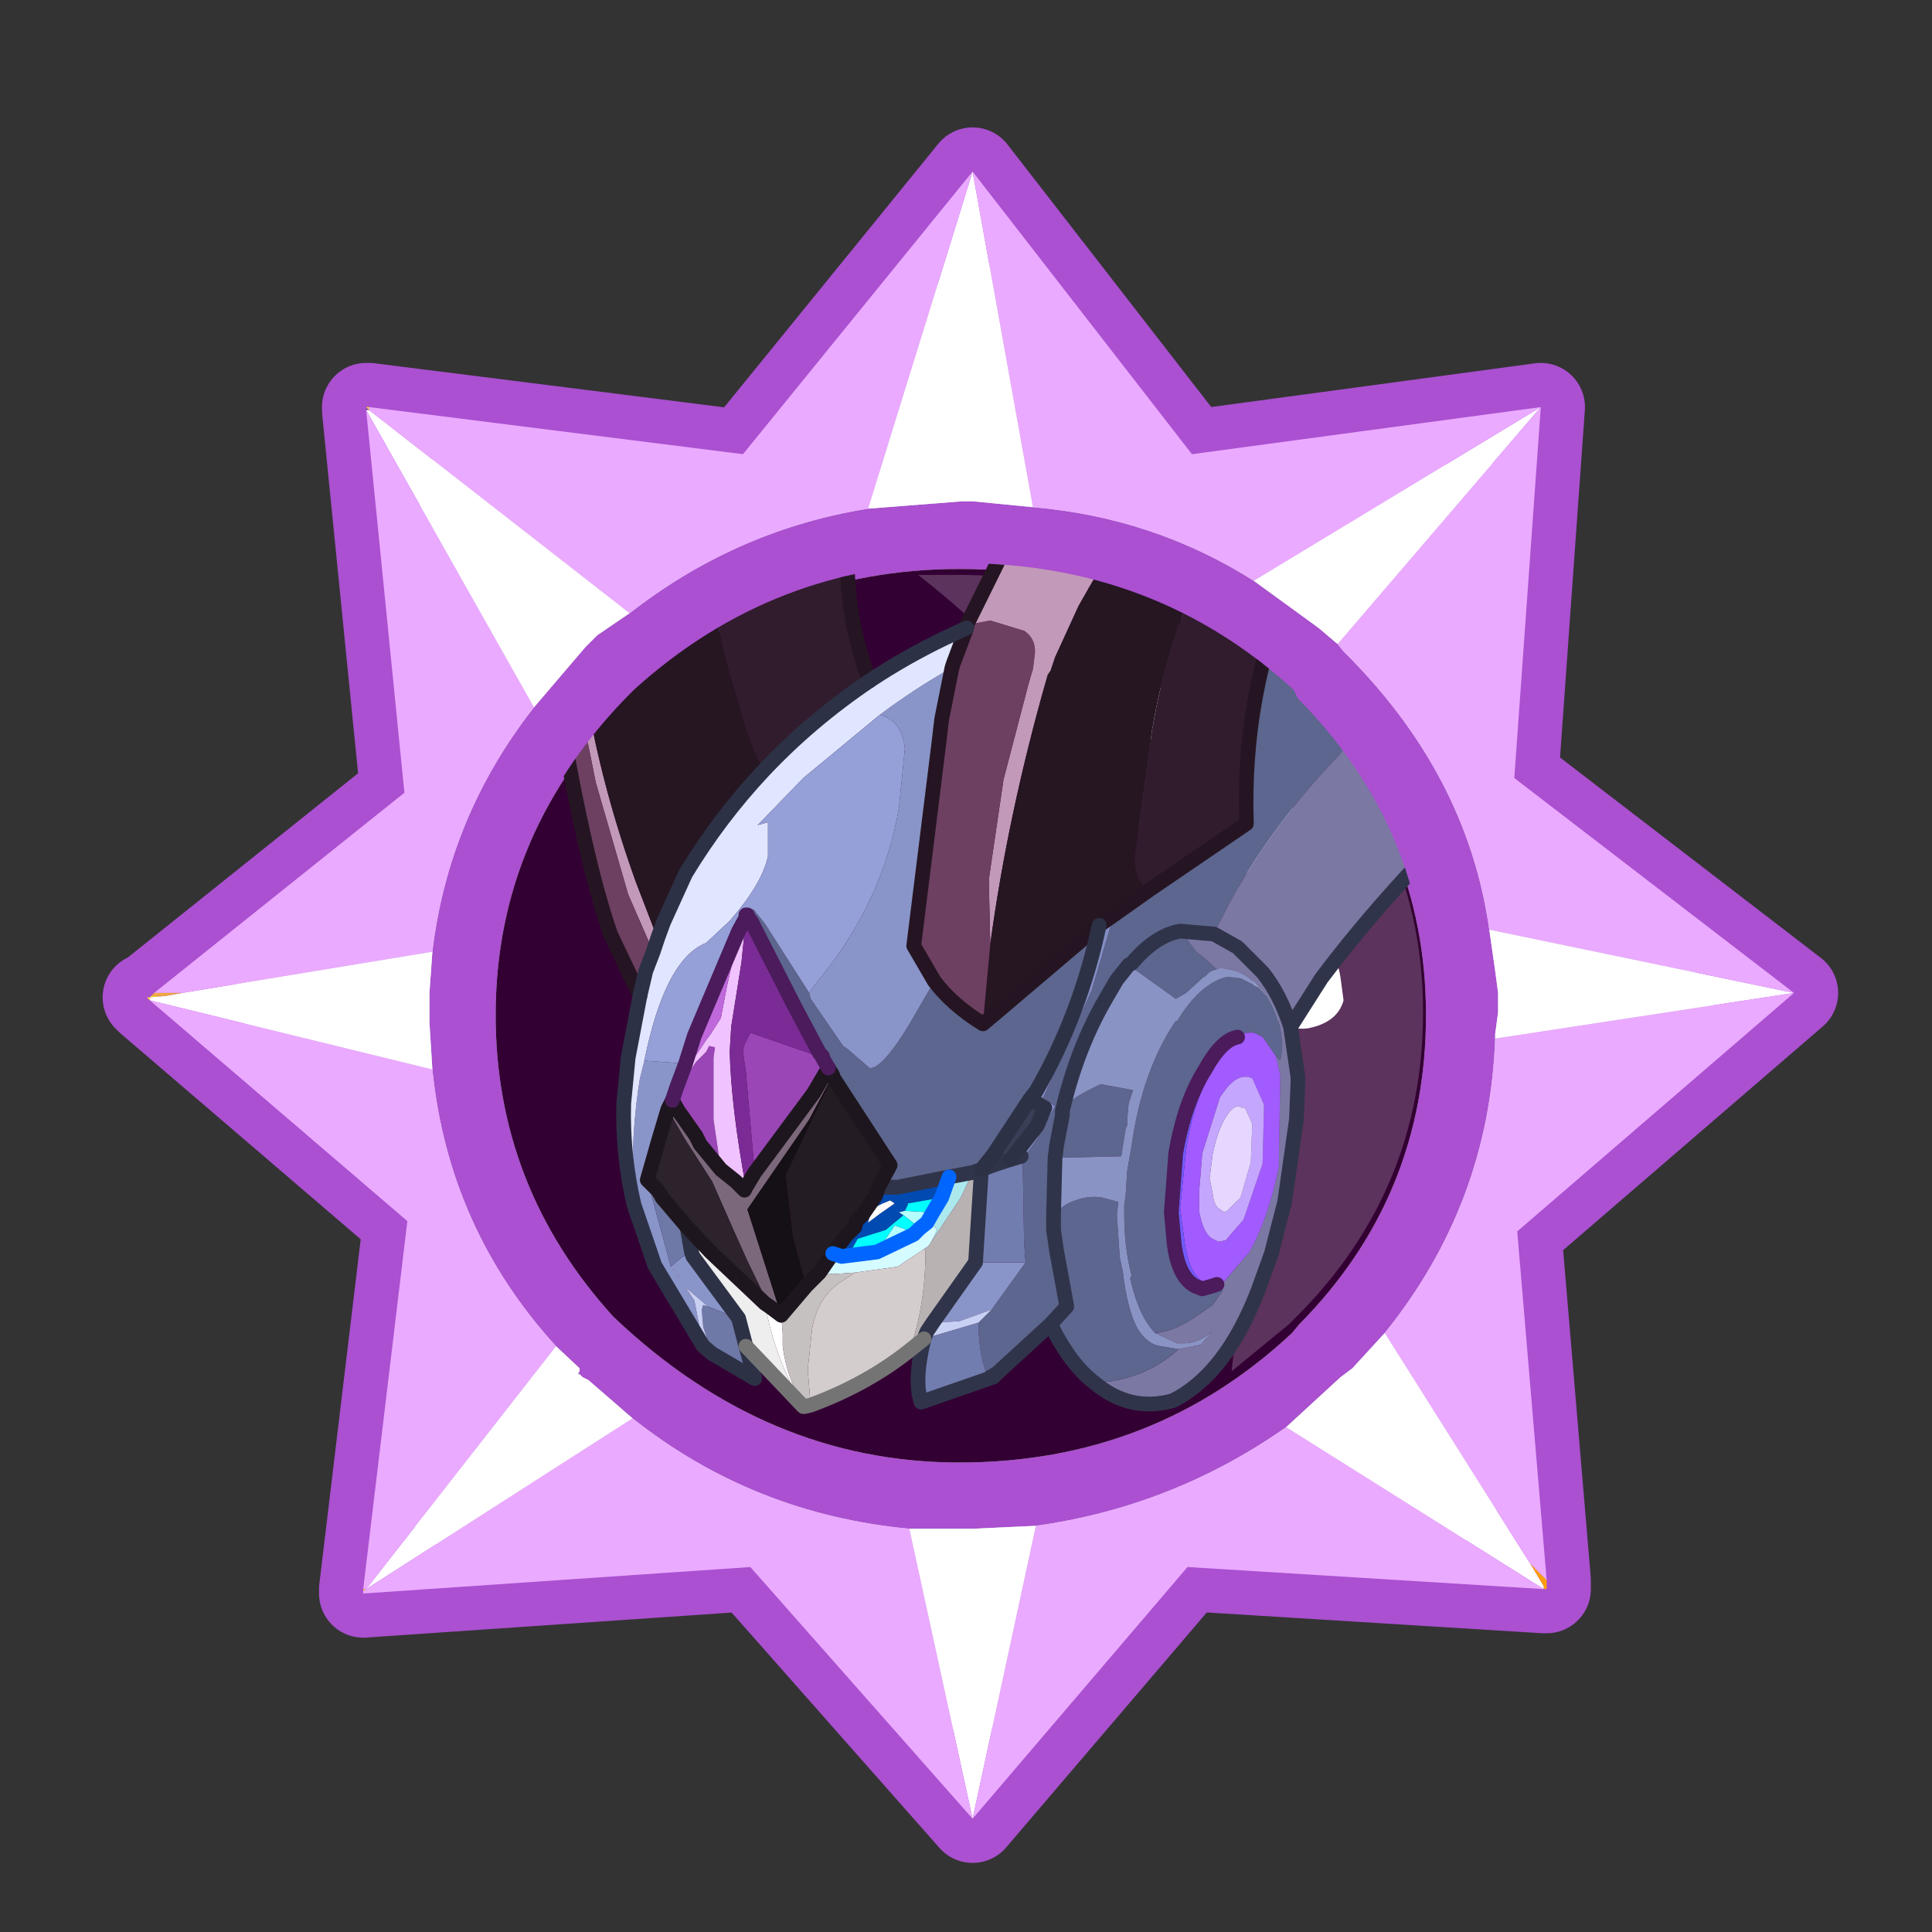 <?xml version="1.0" encoding="UTF-8" standalone="no"?>
<svg xmlns:ffdec="https://www.free-decompiler.com/flash" xmlns:xlink="http://www.w3.org/1999/xlink" ffdec:objectType="frame" height="30.0px" width="30.0px" xmlns="http://www.w3.org/2000/svg">
  <rect width="100%" height="100%" fill="#333333" stroke="none"/>
  <g transform="matrix(1.0, 0.0, 0.0, 1.0, 0.0, 0.0)">
    <use ffdec:characterId="1" height="30.0" transform="matrix(1.0, 0.0, 0.0, 1.0, 0.0, 0.0)" width="30.0" xlink:href="#shape0"/>
    <use ffdec:characterId="6" height="57.8" transform="matrix(0.466, 0.0, 0.0, 0.466, 1.599, 1.988)" width="57.8" xlink:href="#sprite0"/>
  </g>
  <defs>
    <g id="shape0" transform="matrix(1.0, 0.0, 0.0, 1.0, 0.0, 0.0)">
      <path d="M30.0 0.0 L30.0 30.0 0.0 30.0 0.0 0.0 30.0 0.0" fill="#33cc66" fill-opacity="0.0" fill-rule="evenodd" stroke="none"/>
    </g>
    <g id="sprite0" transform="matrix(1.0, 0.0, 0.0, 1.0, -2.25, 2.6)">
      <use ffdec:characterId="5" height="58.95" transform="matrix(0.981, 0.0, 0.0, 0.981, 2.239, -2.621)" width="58.95" xlink:href="#sprite1"/>
    </g>
    <g id="sprite1" transform="matrix(1.0, 0.0, 0.0, 1.0, -0.55, 1.5)">
      <use ffdec:characterId="2" height="58.95" transform="matrix(1.0, 0.0, 0.0, 1.0, 0.55, -1.5)" width="58.95" xlink:href="#shape1"/>
      <clipPath id="clipPath0" transform="matrix(1.0, 0.0, 0.0, 1.0, 0.0, 0.0)">
        <path d="M41.25 38.95 L41.0 39.25 Q36.3 43.65 29.7 43.65 23.15 43.65 17.95 38.7 13.95 34.3 13.95 28.45 13.95 22.2 18.6 17.6 23.35 13.3 29.7 13.3 36.3 13.3 41.0 17.6 L41.15 17.9 Q45.55 22.35 45.55 28.45 45.55 34.6 41.25 38.95" fill="#380000" fill-rule="evenodd" stroke="none"/>
      </clipPath>
      <g clip-path="url(#clipPath0)">
        <use ffdec:characterId="4" height="39.0" transform="matrix(1.0, 0.0, 0.0, 1.0, 15.65, 3.2)" width="33.0" xlink:href="#shape3"/>
      </g>
    </g>
    <g id="shape1" transform="matrix(1.0, 0.0, 0.0, 1.0, -0.55, 1.5)">
      <path d="M49.6 47.85 L49.6 48.15 49.5 48.15 37.4 47.4 30.1 55.95 22.55 47.4 9.4 48.3 9.4 48.15 10.9 35.65 2.15 28.15 2.05 28.05 2.15 28.05 2.3 27.9 10.8 21.1 9.5 8.1 9.5 8.0 9.6 8.0 22.3 9.6 30.1 0.0 37.55 9.6 49.4 8.0 48.5 20.6 58.0 27.9 48.6 36.0 49.6 47.85" fill="#d6d6d6" fill-rule="evenodd" stroke="none"/>
      <path d="M49.6 47.85 L48.6 36.0 58.0 27.9 48.5 20.6 49.4 8.0 37.55 9.6 30.1 0.0 22.3 9.6 9.6 8.0 9.5 8.0 9.5 8.1 10.8 21.1 2.3 27.9 2.15 28.05 2.05 28.05 2.15 28.15 10.9 35.65 9.4 48.15 9.4 48.3 22.55 47.4 30.1 55.95 37.4 47.4 49.5 48.15 49.6 48.15 49.6 47.85 Z" fill="none" stroke="#aa50d0" stroke-linecap="round" stroke-linejoin="round" stroke-width="3.0"/>
      <path d="M39.65 13.9 L41.85 15.5 42.5 16.05 42.7 16.3 Q46.9 20.45 47.65 25.75 L47.85 27.15 47.95 27.9 47.95 28.0 47.95 28.35 47.95 28.55 47.85 29.3 47.85 29.45 Q47.65 35.05 44.1 39.45 L43.0 40.65 42.6 40.95 40.75 42.65 Q36.9 45.35 32.25 46.0 L30.1 46.1 29.75 46.1 27.95 46.1 Q22.65 45.6 18.55 42.35 L17.05 41.05 16.85 40.95 16.75 40.85 16.75 40.75 16.75 40.65 15.95 39.9 Q12.3 35.9 11.75 30.5 L11.65 28.9 11.65 28.55 11.65 28.05 11.65 27.9 11.75 26.5 Q12.3 21.9 15.2 18.2 L16.95 16.15 17.35 15.75 18.45 15.0 18.65 14.85 Q22.2 12.15 26.55 11.45 L29.75 11.2 30.1 11.2 32.15 11.4 Q36.25 11.75 39.65 13.9 M41.1 18.1 L40.95 17.8 Q36.25 13.5 29.65 13.5 23.3 13.5 18.55 17.8 13.9 22.4 13.9 28.65 13.9 34.5 17.9 38.9 23.1 43.85 29.65 43.85 36.25 43.85 40.95 39.45 L41.2 39.15 Q45.5 34.8 45.5 28.65 45.5 22.55 41.1 18.1" fill="#aa50d0" fill-rule="evenodd" stroke="none"/>
      <path d="M42.5 16.05 L41.85 15.5 39.65 13.9 49.4 8.0 42.5 16.05 M32.15 11.4 L30.1 11.2 29.75 11.2 26.55 11.45 30.1 0.0 32.15 11.4 M18.45 15.0 L17.35 15.75 16.95 16.15 15.2 18.2 9.5 8.1 9.6 8.1 18.45 15.0 M11.75 26.5 L11.65 27.9 11.65 28.05 11.65 28.55 11.65 28.9 11.75 30.5 2.15 28.15 2.15 28.05 2.7 28.0 3.25 27.9 11.75 26.5 M15.95 39.9 L16.75 40.65 16.75 40.75 16.7 40.85 16.75 40.85 16.85 40.95 17.05 41.05 18.55 42.35 9.5 48.15 15.95 39.9 M27.95 46.1 L29.75 46.1 30.1 46.1 32.25 46.0 30.1 55.95 27.95 46.1 M40.75 42.65 L42.6 40.95 43.0 40.65 44.1 39.45 49.05 47.3 49.5 48.05 49.5 48.15 40.75 42.65 M47.85 29.45 L47.85 29.3 47.95 28.55 47.95 28.35 47.95 28.0 47.95 27.9 47.85 27.15 47.65 25.75 58.0 27.9 47.85 29.45" fill="#ffffff" fill-rule="evenodd" stroke="none"/>
      <path d="M41.1 18.1 Q45.5 22.55 45.5 28.65 45.5 34.8 41.2 39.15 L40.95 39.45 Q36.25 43.85 29.65 43.85 23.1 43.85 17.9 38.9 13.9 34.5 13.9 28.65 13.9 22.4 18.55 17.8 23.3 13.5 29.65 13.5 36.25 13.5 40.95 17.8 L41.1 18.1" fill="#330033" fill-rule="evenodd" stroke="none"/>
      <path d="M39.65 13.9 Q36.25 11.75 32.15 11.4 L30.1 0.0 37.55 9.6 49.4 8.0 48.5 20.6 58.0 27.9 48.6 36.0 49.6 47.85 49.05 47.3 44.1 39.45 Q47.65 35.05 47.85 29.45 L58.0 27.9 47.65 25.75 Q46.9 20.45 42.7 16.3 L42.5 16.05 49.4 8.0 39.65 13.9 M26.55 11.45 Q22.2 12.15 18.65 14.85 L18.45 15.0 9.6 8.1 9.6 8.0 22.3 9.6 30.1 0.0 26.55 11.45 M15.2 18.2 Q12.3 21.9 11.75 26.5 L3.25 27.9 2.3 27.9 10.8 21.1 9.5 8.1 15.2 18.2 M11.75 30.5 Q12.3 35.9 15.95 39.9 L9.5 48.15 9.4 48.15 10.9 35.65 2.15 28.15 11.75 30.5 M18.55 42.35 Q22.65 45.6 27.95 46.1 L30.1 55.95 22.55 47.4 9.4 48.3 9.4 48.2 9.5 48.15 18.55 42.35 M32.25 46.0 Q36.9 45.35 40.75 42.65 L49.5 48.15 37.4 47.4 30.1 55.95 32.25 46.0" fill="#eaaaff" fill-rule="evenodd" stroke="none"/>
      <path d="M49.05 47.3 L49.6 47.85 49.6 48.15 49.5 48.15 49.5 48.05 49.05 47.3" fill="url(#gradient0)" fill-rule="evenodd" stroke="none"/>
      <path d="M9.6 8.1 L9.5 8.1 9.5 8.0 9.6 8.1" fill="url(#gradient1)" fill-rule="evenodd" stroke="none"/>
      <path d="M9.6 8.0 L9.6 8.1 9.5 8.0 9.6 8.0" fill="url(#gradient2)" fill-rule="evenodd" stroke="none"/>
      <path d="M2.2 28.0 L2.7 28.0 2.15 28.05 2.15 28.15 2.05 28.05 2.15 28.05 2.2 28.0 M9.4 48.15 L9.5 48.15 9.4 48.2 9.4 48.15" fill="url(#gradient3)" fill-rule="evenodd" stroke="none"/>
      <path d="M2.2 28.0 L2.3 27.9 3.25 27.9 2.7 28.0 2.2 28.0" fill="url(#gradient4)" fill-rule="evenodd" stroke="none"/>
      <path d="M16.75 40.75 L16.75 40.85 16.7 40.85 16.75 40.75" fill="url(#gradient5)" fill-rule="evenodd" stroke="none"/>
      <path d="M41.0 18.2 Q45.4 22.55 45.4 28.55 45.4 34.6 41.1 38.9 L40.85 39.15 38.9 40.75 Q40.75 23.5 28.25 13.7 L29.55 13.7 Q36.25 13.7 40.85 18.0 L41.0 18.2" fill="#ffffff" fill-opacity="0.2" fill-rule="evenodd" stroke="none"/>
      <path d="M42.7 28.15 Q42.5 28.9 41.5 29.1 40.85 29.2 40.2 28.65 39.7 28.15 39.65 27.7 39.35 26.3 40.95 26.1 42.4 25.95 42.6 27.4 L42.7 28.15 M41.5 23.3 L41.5 23.95 Q41.3 24.55 40.3 24.7 40.1 24.7 38.05 22.2 L36.0 19.05 Q35.7 17.7 36.45 17.55 37.1 17.35 38.25 18.3 40.95 20.35 41.5 23.3" fill="#ffffff" fill-rule="evenodd" stroke="none"/>
    </g>
    <linearGradient gradientTransform="matrix(-0.012, 0.0, 0.0, 0.009, 39.9, 48.4)" gradientUnits="userSpaceOnUse" id="gradient0" spreadMethod="pad" x1="-819.2" x2="819.2">
      <stop offset="0.0" stop-color="#fd9e0c"/>
      <stop offset="1.0" stop-color="#fddd27"/>
    </linearGradient>
    <linearGradient gradientTransform="matrix(-0.009, 0.0, 0.0, 0.012, 9.85, 17.8)" gradientUnits="userSpaceOnUse" id="gradient1" spreadMethod="pad" x1="-819.2" x2="819.2">
      <stop offset="0.0" stop-color="#5f2288"/>
      <stop offset="1.0" stop-color="#a276cd"/>
    </linearGradient>
    <linearGradient gradientTransform="matrix(-0.013, 0.0, 0.0, 0.01, 19.75, 7.95)" gradientUnits="userSpaceOnUse" id="gradient2" spreadMethod="pad" x1="-819.2" x2="819.2">
      <stop offset="0.0" stop-color="#fd9b0b"/>
      <stop offset="1.0" stop-color="#fde42b"/>
    </linearGradient>
    <linearGradient gradientTransform="matrix(-0.009, 0.0, 0.0, 0.012, 9.4, 37.95)" gradientUnits="userSpaceOnUse" id="gradient3" spreadMethod="pad" x1="-819.2" x2="819.2">
      <stop offset="0.0" stop-color="#fd9e0c"/>
      <stop offset="1.0" stop-color="#fddd27"/>
    </linearGradient>
    <linearGradient gradientTransform="matrix(-0.009, 0.0, 0.0, 0.012, 9.4, 37.95)" gradientUnits="userSpaceOnUse" id="gradient4" spreadMethod="pad" x1="-819.2" x2="819.2">
      <stop offset="0.0" stop-color="#8d010c"/>
      <stop offset="1.0" stop-color="#f2b03f"/>
    </linearGradient>
    <linearGradient gradientTransform="matrix(-0.013, 0.0, 0.0, 0.009, 19.75, 48.3)" gradientUnits="userSpaceOnUse" id="gradient5" spreadMethod="pad" x1="-819.2" x2="819.2">
      <stop offset="0.0" stop-color="#65298e"/>
      <stop offset="1.0" stop-color="#9a6cc5"/>
    </linearGradient>
    <g id="shape3" transform="matrix(1.0, 0.0, 0.0, 1.0, -15.65, -3.2)">
      <path d="M37.8 7.35 Q40.95 6.0 44.9 5.3 L47.0 5.0 Q44.55 6.0 41.85 7.3 L39.15 8.8 39.2 8.7 39.2 7.7 38.4 7.4 37.8 7.35" fill="#9c6b90" fill-rule="evenodd" stroke="none"/>
      <path d="M47.0 5.0 L48.4 4.85 48.4 4.9 Q42.5 7.25 38.85 9.55 36.3 11.1 34.9 12.65 L33.7 14.75 32.9 16.5 32.75 16.95 32.65 17.1 Q31.3 21.8 30.7 26.25 L30.65 24.05 31.15 20.65 32.0 17.4 32.15 16.9 32.2 16.5 Q32.3 15.9 31.85 15.6 L30.7 15.25 29.9 15.4 31.85 11.45 32.9 10.55 33.0 10.6 Q33.55 11.2 34.15 11.3 L34.6 11.35 36.6 10.4 38.25 9.25 39.15 8.8 41.85 7.3 Q44.55 6.0 47.0 5.0 M15.95 16.9 Q16.0 13.9 18.25 11.2 16.95 13.6 16.75 16.2 17.2 20.05 18.65 24.1 L19.4 26.05 19.3 26.35 19.25 26.5 18.4 24.55 17.3 20.75 16.45 16.5 15.95 16.9" fill="#c299b8" fill-rule="evenodd" stroke="none"/>
      <path d="M47.8 5.3 Q44.0 8.25 41.95 11.85 L41.4 12.85 41.15 13.45 40.9 13.9 Q39.25 17.75 39.4 22.15 L36.1 24.4 Q35.6 24.15 35.6 23.3 L36.2 18.95 Q36.6 16.6 37.4 14.65 L37.5 14.5 38.15 13.05 38.9 11.85 Q42.0 7.15 47.8 5.3 M23.65 6.65 Q26.1 4.95 28.95 3.45 24.3 11.3 26.6 17.3 24.6 18.65 23.0 20.35 22.5 19.45 22.15 18.05 20.85 14.15 21.35 11.25 21.65 9.75 22.8 7.9 L23.65 6.65" fill="#311c2d" fill-rule="evenodd" stroke="none"/>
      <path d="M48.4 4.9 L47.8 5.3 Q42.0 7.15 38.9 11.85 L38.15 13.05 37.5 14.5 37.4 14.65 Q36.6 16.6 36.2 18.95 L35.6 23.3 Q35.6 24.15 36.1 24.4 L34.9 25.25 34.4 25.6 30.75 28.7 30.45 28.95 30.7 26.25 Q31.3 21.8 32.65 17.1 L32.75 16.95 32.9 16.5 33.7 14.75 34.9 12.65 Q36.3 11.1 38.85 9.55 42.5 7.25 48.4 4.9 M18.25 11.2 L19.9 9.55 Q21.6 8.05 23.65 6.65 L22.8 7.9 Q21.65 9.75 21.35 11.25 20.85 14.15 22.15 18.05 22.5 19.45 23.0 20.35 21.5 21.95 20.35 23.85 L19.6 25.5 19.4 26.05 18.65 24.1 Q17.2 20.05 16.75 16.2 16.95 13.6 18.25 11.2" fill="#251622" fill-rule="evenodd" stroke="none"/>
      <path d="M45.75 12.75 L45.95 12.7 46.55 15.95 Q46.9 19.05 46.3 22.4 43.75 25.0 41.95 27.4 L40.9 29.05 41.15 30.75 41.15 30.95 41.1 32.2 40.7 35.0 40.25 36.75 39.8 38.0 Q38.7 40.85 36.9 41.75 35.45 42.15 34.25 41.15 35.95 41.05 37.1 40.0 L37.85 39.85 38.25 39.4 Q37.75 39.8 37.3 39.8 L37.05 39.8 36.3 39.45 Q36.9 39.4 37.6 38.95 L38.25 38.5 38.6 38.0 38.5 37.95 38.25 37.85 38.4 37.8 38.6 37.75 39.5 36.7 Q40.15 35.55 40.5 33.8 L40.55 30.7 40.4 30.05 40.55 30.2 Q40.75 29.3 40.25 28.25 L40.1 28.0 39.85 27.75 39.8 27.7 Q39.4 27.2 38.8 27.1 L38.5 27.05 38.4 27.1 37.9 26.65 37.7 26.5 37.15 25.8 38.3 25.9 Q39.35 23.65 40.95 21.65 42.55 19.6 46.05 16.45 L46.05 14.6 45.75 12.75 M40.9 29.05 Q40.55 27.95 39.95 27.2 L39.55 26.8 39.1 26.35 38.3 25.9 39.1 26.35 39.55 26.8 39.95 27.2 Q40.55 27.95 40.9 29.05" fill="#7b78a3" fill-rule="evenodd" stroke="none"/>
      <path d="M45.55 12.75 L45.75 12.75 46.05 14.6 46.05 16.45 Q42.55 19.6 40.95 21.65 39.35 23.65 38.3 25.9 L37.15 25.8 37.7 26.5 37.9 26.65 38.4 27.1 Q38.15 27.15 38.05 27.3 L37.9 27.4 37.35 27.9 37.0 28.1 35.4 26.95 35.0 27.45 34.65 28.05 Q33.65 29.75 33.15 31.9 L33.4 31.6 Q33.7 31.35 34.45 31.0 L35.55 31.2 35.4 31.65 35.35 32.2 35.35 32.4 35.3 32.5 35.15 33.45 32.9 33.5 32.85 35.4 33.25 35.1 Q33.9 34.75 34.5 34.85 L35.05 35.0 35.0 35.45 35.1 36.9 35.2 37.35 Q35.35 38.65 35.7 39.3 36.05 39.85 36.5 39.9 L37.1 40.0 Q35.95 41.05 34.25 41.15 33.4 40.5 32.75 39.15 L30.95 40.8 30.8 40.9 30.7 40.95 30.65 41.0 Q30.3 40.25 30.3 39.1 L30.75 38.65 31.9 37.05 31.85 36.4 31.8 33.55 32.3 32.85 32.9 31.75 32.5 31.45 34.15 27.8 34.9 25.25 36.1 24.4 39.4 22.15 Q39.25 17.75 40.9 13.9 L44.6 12.95 45.55 12.75 M38.25 37.85 L38.5 37.95 38.6 38.0 38.25 38.5 37.6 38.95 Q36.9 39.4 36.3 39.45 35.75 38.9 35.45 37.6 L35.5 37.5 Q35.25 36.55 35.25 35.4 L35.25 35.1 35.3 34.75 35.35 33.95 35.5 33.1 Q35.85 30.55 37.0 28.85 L37.05 28.85 Q37.85 27.55 38.75 27.35 L39.2 27.4 39.8 27.7 39.85 27.75 40.1 28.0 40.25 28.25 Q40.75 29.3 40.55 30.2 L40.4 30.05 39.95 29.4 39.65 29.25 39.55 29.25 Q39.3 29.25 39.1 29.4 38.55 29.5 38.0 30.5 37.3 31.6 37.0 33.35 L36.85 35.35 36.95 36.45 Q37.1 37.55 37.65 37.85 L37.9 37.95 38.25 37.85 M24.55 27.9 L24.6 28.1 25.7 29.7 25.85 29.8 26.6 30.45 Q27.0 30.5 27.9 29.05 L28.8 27.5 Q29.4 28.3 30.45 28.95 L30.75 28.7 34.4 25.6 Q33.75 28.65 32.25 31.25 L32.05 31.5 30.8 33.4 30.4 33.9 30.1 34.0 29.3 34.15 27.55 34.5 27.1 34.5 26.95 34.55 26.9 34.5 27.3 33.75 25.35 30.75 25.35 30.7 25.2 30.45 25.0 30.1 25.0 30.05 24.9 29.95 24.05 28.35 22.8 25.9 22.6 25.5 22.65 25.05 23.05 25.55 24.55 27.9 M37.15 25.8 Q36.3 25.95 35.5 26.9 L35.4 26.95 35.5 26.9 Q36.3 25.95 37.15 25.8 M33.15 31.9 L33.15 32.05 32.95 33.1 32.9 33.5 32.95 33.1 33.15 32.05 33.15 31.9 M32.85 35.4 L32.85 35.95 32.95 36.65 33.3 38.55 32.75 39.15 33.3 38.55 32.95 36.65 32.85 35.95 32.85 35.4" fill="#5c668e" fill-rule="evenodd" stroke="none"/>
      <path d="M41.4 12.85 L45.55 12.75 44.6 12.95 40.9 13.9 41.15 13.45 41.4 12.85 M20.95 39.9 L19.3 37.15 19.2 36.85 18.6 35.1 18.55 34.85 Q18.5 32.6 18.8 30.8 L18.95 30.2 20.35 30.3 20.2 30.7 20.05 31.1 19.9 31.55 19.75 31.85 19.45 32.85 19.05 34.25 19.85 37.2 19.9 37.15 20.2 36.9 20.55 36.7 20.6 36.85 22.15 38.95 21.1 38.55 21.05 38.5 20.35 37.9 20.65 38.35 20.95 39.9 M26.95 18.45 Q28.15 17.55 29.4 16.85 L29.05 18.6 28.95 19.45 28.1 26.3 28.8 27.5 27.9 29.05 Q27.0 30.5 26.6 30.45 L25.85 29.8 25.7 29.7 24.6 28.1 24.55 27.9 24.8 27.55 Q27.05 24.85 27.6 21.6 L27.8 19.6 Q27.7 18.65 26.95 18.45 M19.9 37.25 L20.2 37.65 20.0 37.35 19.9 37.25 M31.9 37.05 L30.75 38.65 29.65 39.05 28.75 39.1 30.2 37.05 31.9 37.05" fill="#8995c9" fill-rule="evenodd" stroke="none"/>
      <path d="M40.4 30.05 L40.55 30.7 40.5 33.8 Q40.15 35.55 39.5 36.7 L38.6 37.75 38.4 37.8 38.15 37.75 37.9 37.7 Q37.45 37.4 37.3 36.35 L37.15 35.2 37.35 33.25 Q37.6 31.5 38.35 30.35 38.7 29.65 39.1 29.4 39.3 29.25 39.55 29.25 L39.65 29.25 39.95 29.4 40.4 30.05 M39.45 30.75 L39.35 30.75 Q38.95 30.75 38.5 31.45 L37.9 33.35 37.8 34.6 37.8 35.35 Q37.95 36.1 38.25 36.25 L38.45 36.35 38.7 36.3 39.3 35.6 39.95 33.7 40.0 31.7 39.6 30.8 39.45 30.75" fill="#a25bff" fill-rule="evenodd" stroke="none"/>
      <path d="M32.9 10.55 Q35.0 8.65 37.8 7.35 L38.4 7.4 39.2 7.7 39.2 8.7 39.15 8.8 38.25 9.25 36.6 10.4 34.6 11.35 34.15 11.3 Q33.55 11.2 33.0 10.6 L32.9 10.55" fill="#835477" fill-rule="evenodd" stroke="none"/>
      <path d="M18.8 28.0 L17.8 25.9 Q16.85 23.15 15.95 17.6 L15.95 16.9 16.45 16.5 17.3 20.75 18.4 24.55 19.25 26.5 19.0 27.15 18.8 28.0 M29.9 15.5 L29.9 15.4 30.7 15.25 31.85 15.6 Q32.3 15.9 32.2 16.5 L32.15 16.9 32.0 17.4 31.15 20.65 30.65 24.05 30.7 26.25 30.45 28.95 Q29.4 28.3 28.8 27.5 L28.1 26.3 28.95 19.45 29.05 18.6 29.4 16.85 29.45 16.7 29.9 15.5" fill="#6d4062" fill-rule="evenodd" stroke="none"/>
      <path d="M18.6 35.1 Q18.2 33.4 18.25 31.65 L18.4 30.1 18.8 28.0 19.0 27.15 19.25 26.5 19.3 26.35 19.4 26.05 19.6 25.5 20.35 23.85 Q21.5 21.95 23.0 20.35 24.6 18.65 26.6 17.3 27.8 16.5 29.15 15.85 L29.9 15.5 29.45 16.7 29.4 16.85 Q28.15 17.55 26.95 18.45 L24.35 20.6 22.8 22.2 23.15 22.1 23.15 22.6 23.15 23.25 Q22.95 24.2 21.85 25.45 L21.05 26.2 Q19.65 26.75 18.95 30.2 L18.8 30.8 Q18.5 32.6 18.55 34.85 L18.6 35.1" fill="#e0e6ff" fill-rule="evenodd" stroke="none"/>
      <path d="M26.95 18.45 Q27.7 18.65 27.8 19.6 L27.6 21.6 Q27.05 24.85 24.8 27.55 L24.55 27.9 23.05 25.55 22.65 25.05 22.6 25.5 22.45 25.3 22.4 25.25 22.4 25.35 22.15 25.8 20.65 29.35 20.35 30.3 18.95 30.2 Q19.65 26.75 21.05 26.2 L21.85 25.45 Q22.95 24.2 23.15 23.25 L23.15 22.6 23.15 22.1 22.8 22.2 24.35 20.6 26.95 18.45 M22.45 25.3 L22.45 25.25 22.4 25.25 22.45 25.25 22.45 25.3" fill="#94a0d7" fill-rule="evenodd" stroke="none"/>
      <path d="M19.75 31.85 L19.9 31.55 20.1 31.9 20.7 32.75 20.85 33.05 21.55 33.9 22.05 34.3 22.35 34.6 22.4 34.5 22.7 34.0 24.7 31.3 25.2 30.45 25.35 30.7 24.55 32.2 22.45 35.25 23.6 38.85 23.2 38.55 22.45 37.0 22.0 36.0 21.25 34.3 20.35 32.9 20.0 32.3 19.75 31.85" fill="#7b697b" fill-rule="evenodd" stroke="none"/>
      <path d="M19.75 31.85 L20.0 32.3 20.35 32.9 21.25 34.3 22.0 36.0 22.45 37.0 23.2 38.55 23.05 38.45 21.2 36.7 20.4 35.85 19.55 34.85 19.5 34.75 19.4 34.6 19.05 34.25 19.45 32.85 19.75 31.85" fill="#2c232c" fill-rule="evenodd" stroke="none"/>
      <path d="M25.2 30.45 L24.7 31.3 22.7 34.0 22.4 30.6 22.3 29.9 22.35 29.65 22.55 29.25 25.0 30.1 25.2 30.45 M21.55 33.9 L20.85 33.05 20.7 32.75 20.1 31.9 19.9 31.55 20.05 31.1 20.4 30.65 20.6 30.4 20.7 30.25 21.05 29.9 21.15 29.7 21.35 29.75 21.3 30.1 21.3 31.45 21.3 32.2 21.55 33.9" fill="#9a46b6" fill-rule="evenodd" stroke="none"/>
      <path d="M22.4 39.9 L22.7 41.0 21.25 40.15 20.95 39.25 20.9 38.65 20.95 38.5 21.1 38.55 22.15 38.95 22.4 39.9 M19.05 34.25 L19.4 34.6 19.5 34.75 19.55 34.85 20.4 35.85 20.55 36.7 20.2 36.9 19.9 37.15 19.85 37.2 19.05 34.25" fill="#6e79a7" fill-rule="evenodd" stroke="none"/>
      <path d="M22.15 25.8 L22.4 25.35 22.25 26.85 21.9 29.05 21.85 29.9 Q21.9 31.8 22.4 34.5 L22.35 34.6 22.05 34.3 21.55 33.9 21.3 32.2 21.3 31.45 21.3 30.1 21.35 29.75 21.15 29.7 21.05 29.9 20.7 30.25 20.6 30.4 20.4 30.65 20.05 31.1 20.2 30.7 20.5 30.25 20.75 29.95 21.05 29.5 21.2 29.3 21.55 28.75 21.75 27.7 22.15 25.9 22.15 25.8" fill="#f0c2ff" fill-rule="evenodd" stroke="none"/>
      <path d="M21.25 40.15 L20.95 39.9 20.65 38.35 20.35 37.9 21.05 38.5 21.1 38.55 20.95 38.5 20.9 38.65 20.95 39.25 21.25 40.15 M19.9 37.25 L20.0 37.35 20.2 37.65 19.9 37.25 M30.75 38.65 L30.3 39.1 28.45 39.65 28.55 39.4 28.75 39.1 29.65 39.05 30.75 38.65" fill="#c8d0f3" fill-rule="evenodd" stroke="none"/>
      <path d="M36.3 39.45 L37.05 39.8 37.3 39.8 Q37.75 39.8 38.25 39.4 L37.85 39.85 37.1 40.0 36.5 39.9 Q36.05 39.85 35.7 39.3 35.35 38.65 35.2 37.35 L35.1 36.9 35.0 35.45 35.05 35.0 34.5 34.85 Q33.9 34.75 33.25 35.1 L32.85 35.4 32.9 33.5 35.15 33.45 35.3 32.5 35.35 32.4 35.35 32.2 35.4 31.65 35.55 31.2 34.45 31.0 Q33.7 31.35 33.4 31.6 L33.15 31.9 Q33.65 29.75 34.65 28.05 L35.0 27.45 35.4 26.95 37.0 28.1 37.35 27.9 37.9 27.4 38.05 27.3 Q38.15 27.15 38.4 27.1 L38.5 27.05 38.8 27.1 Q39.4 27.2 39.8 27.7 L39.2 27.4 38.75 27.35 Q37.85 27.55 37.05 28.85 L37.0 28.85 Q35.85 30.55 35.5 33.1 L35.35 33.95 35.3 34.75 35.25 35.1 35.25 35.4 Q35.25 36.55 35.5 37.5 L35.45 37.6 Q35.75 38.9 36.3 39.45" fill="#8994c4" fill-rule="evenodd" stroke="none"/>
      <path d="M38.4 37.8 L38.25 37.85 37.9 37.95 37.65 37.85 Q37.1 37.55 36.95 36.45 L36.85 35.35 37.0 33.35 Q37.3 31.6 38.0 30.5 38.55 29.5 39.1 29.4 38.7 29.65 38.35 30.35 37.6 31.5 37.35 33.25 L37.15 35.2 37.3 36.35 Q37.45 37.4 37.9 37.7 L38.15 37.75 38.4 37.8" fill="#705bff" fill-rule="evenodd" stroke="none"/>
      <path d="M39.45 30.75 L39.6 30.8 40.0 31.7 39.95 33.7 39.3 35.6 38.7 36.3 38.45 36.35 38.25 36.25 Q37.95 36.1 37.8 35.35 L37.8 34.6 37.9 33.35 38.5 31.45 Q38.95 30.75 39.35 30.75 L39.45 30.75 M38.65 32.2 Q38.4 32.65 38.25 33.4 L38.15 34.2 38.25 34.7 Q38.3 35.15 38.5 35.25 L38.65 35.35 38.75 35.3 39.2 34.85 39.55 33.65 39.6 32.35 39.35 31.8 39.25 31.8 39.15 31.75 Q38.9 31.75 38.65 32.2" fill="#c4a6ff" fill-rule="evenodd" stroke="none"/>
      <path d="M34.4 25.6 L34.9 25.25 34.15 27.8 32.5 31.45 32.9 31.75 32.3 32.85 31.8 33.55 31.75 33.45 31.4 33.55 32.3 32.4 32.55 31.8 32.05 31.5 32.25 31.25 Q33.75 28.65 34.4 25.6" fill="#828ec2" fill-rule="evenodd" stroke="none"/>
      <path d="M32.05 31.5 L32.55 31.8 32.3 32.4 31.4 33.55 30.8 33.75 30.4 33.9 30.8 33.4 32.05 31.5" fill="#393f56" fill-rule="evenodd" stroke="none"/>
      <path d="M30.65 41.0 L28.35 41.8 Q28.1 41.05 28.45 39.65 L30.3 39.1 Q30.3 40.25 30.65 41.0 M31.8 33.55 L31.85 36.4 31.9 37.05 30.2 37.05 30.4 33.9 30.8 33.75 31.4 33.55 31.75 33.45 31.8 33.55" fill="#727daf" fill-rule="evenodd" stroke="none"/>
      <path d="M38.65 32.2 Q38.9 31.75 39.15 31.75 L39.25 31.8 39.35 31.8 39.6 32.35 39.55 33.65 39.2 34.85 38.75 35.3 38.65 35.35 38.5 35.25 Q38.3 35.15 38.25 34.7 L38.15 34.2 38.25 33.4 Q38.4 32.65 38.65 32.2" fill="#e5d7ff" fill-rule="evenodd" stroke="none"/>
      <path d="M23.6 38.85 L22.45 35.25 24.55 32.2 25.35 30.7 25.35 30.75 24.6 32.3 23.75 34.1 24.0 36.2 24.45 37.85 23.6 38.85" fill="#151015" fill-rule="evenodd" stroke="none"/>
      <path d="M22.4 25.35 L22.4 25.25 22.45 25.3 22.6 25.5 22.8 25.9 24.05 28.35 24.9 29.95 25.0 30.05 25.0 30.1 22.55 29.25 22.35 29.65 22.3 29.9 22.4 30.6 22.7 34.0 22.4 34.5 Q21.9 31.8 21.85 29.9 L21.9 29.05 22.25 26.85 22.4 25.35 22.45 25.3 22.4 25.35" fill="#7b2b95" fill-rule="evenodd" stroke="none"/>
      <path d="M20.35 30.3 L20.65 29.35 22.15 25.8 22.15 25.9 21.75 27.7 21.55 28.75 21.2 29.3 21.05 29.5 20.75 29.95 20.5 30.25 20.2 30.7 20.35 30.3" fill="#bf68db" fill-rule="evenodd" stroke="none"/>
      <path d="M24.35 41.95 L22.4 39.9 22.15 38.95 20.6 36.85 20.55 36.7 20.4 35.85 21.2 36.7 23.05 38.45 Q23.35 40.25 24.35 41.95" fill="#eeeeee" fill-rule="evenodd" stroke="none"/>
      <path d="M25.35 30.75 L27.3 33.75 26.9 34.5 26.8 34.8 26.35 35.45 26.15 35.65 26.1 35.85 25.8 36.15 25.35 36.75 24.9 37.4 24.45 37.85 24.0 36.2 23.75 34.1 24.6 32.3 25.35 30.75" fill="#231c23" fill-rule="evenodd" stroke="none"/>
      <path d="M26.9 34.5 L26.95 34.55 27.1 34.5 27.55 34.5 29.3 34.15 29.05 34.85 27.9 35.05 27.9 35.1 27.8 35.3 27.6 35.35 27.75 35.45 27.15 35.95 26.2 36.25 26.0 36.6 26.05 36.8 25.65 36.85 25.35 36.75 25.8 36.15 26.1 35.85 26.15 35.65 26.35 35.45 26.8 34.8 26.9 34.5 M26.7 35.35 L26.6 35.5 26.55 35.7 26.95 35.4 27.45 35.05 27.3 34.95 27.05 35.05 26.75 35.2 26.7 35.35" fill="#004ab1" fill-rule="evenodd" stroke="none"/>
      <path d="M24.4 41.95 L24.35 41.95 Q23.35 40.25 23.05 38.45 L23.2 38.55 23.6 38.85 23.65 39.45 23.65 39.9 Q23.8 41.05 24.4 41.95 M26.7 35.35 L26.75 35.2 27.05 35.05 27.3 34.95 27.45 35.05 26.95 35.4 26.55 35.7 26.6 35.5 26.7 35.35" fill="#ffffff" fill-rule="evenodd" stroke="none"/>
      <path d="M27.75 35.45 L27.6 35.35 27.8 35.3 28.6 35.35 28.75 35.35 28.55 35.7 28.3 35.9 27.95 35.6 27.75 35.45 M26.85 36.7 L27.45 35.8 27.75 35.9 28.1 36.1 26.85 36.7" fill="#b4ffff" fill-rule="evenodd" stroke="none"/>
      <path d="M24.9 37.4 L25.35 36.75 25.65 36.85 26.05 36.8 26.85 36.7 28.1 36.1 28.3 35.9 28.55 35.7 28.65 35.65 28.9 35.95 28.7 36.35 28.6 36.5 28.45 36.6 27.55 37.2 26.1 37.4 25.35 37.45 24.9 37.4" fill="#d4fbff" fill-rule="evenodd" stroke="none"/>
      <path d="M27.8 35.3 L27.9 35.1 27.9 35.05 29.05 34.85 28.75 35.35 28.6 35.35 27.8 35.3 M26.05 36.8 L26.0 36.6 26.2 36.25 27.15 35.95 27.75 35.45 27.95 35.6 28.3 35.9 28.1 36.1 27.75 35.9 27.45 35.8 26.85 36.7 26.05 36.8" fill="#00ffff" fill-rule="evenodd" stroke="none"/>
      <path d="M29.3 34.15 L30.1 34.0 29.7 34.85 28.6 36.5 28.7 36.35 28.9 35.95 28.65 35.65 28.55 35.7 28.75 35.35 29.05 34.85 29.3 34.15" fill="#ace9ee" fill-rule="evenodd" stroke="none"/>
      <path d="M28.45 39.65 L27.95 40.05 Q28.5 38.55 28.5 36.65 L28.45 36.6 28.6 36.5 29.7 34.85 30.1 34.0 30.4 33.9 30.2 37.05 28.75 39.1 28.55 39.4 28.45 39.65" fill="#b8b2b2" fill-rule="evenodd" stroke="none"/>
      <path d="M27.95 40.05 Q26.5 41.2 24.6 41.9 L24.5 40.7 24.65 39.3 Q24.85 38.2 25.65 37.7 L26.1 37.4 27.55 37.2 28.45 36.6 28.5 36.65 Q28.5 38.55 27.95 40.05" fill="#d4cdcd" fill-rule="evenodd" stroke="none"/>
      <path d="M24.6 41.9 L24.4 41.95 Q23.8 41.05 23.65 39.9 L23.65 39.45 23.6 38.85 24.45 37.85 24.9 37.4 25.35 37.45 26.1 37.4 25.65 37.7 Q24.85 38.2 24.65 39.3 L24.5 40.7 24.6 41.9" fill="#c6c1c1" fill-rule="evenodd" stroke="none"/>
      <path d="M47.0 5.0 L48.4 4.85 48.4 4.9 47.8 5.3 Q44.0 8.25 41.95 11.85 L41.4 12.85 41.15 13.45 40.9 13.9 Q39.25 17.75 39.4 22.15 L36.1 24.4 34.9 25.25 34.4 25.6 30.75 28.7 30.45 28.95 Q29.4 28.3 28.8 27.5 L28.1 26.3 28.95 19.45 29.05 18.6 29.4 16.85 29.45 16.7 29.9 15.5 29.9 15.4 31.85 11.45 32.9 10.55 Q35.0 8.65 37.8 7.35 40.95 6.0 44.9 5.3 L47.0 5.0 M18.8 28.0 L17.8 25.9 Q16.85 23.15 15.95 17.6 L15.95 16.9 Q16.0 13.9 18.25 11.2 L19.9 9.55 Q21.6 8.05 23.65 6.65 26.1 4.95 28.95 3.45 24.3 11.3 26.6 17.3" fill="none" stroke="#251522" stroke-linecap="round" stroke-linejoin="round" stroke-width="0.5"/>
      <path d="M41.4 12.85 L45.55 12.75 45.75 12.75 45.95 12.7 46.55 15.95 Q46.9 19.05 46.3 22.4 43.75 25.0 41.95 27.4 L40.9 29.05 41.15 30.75 41.15 30.95 41.1 32.2 40.7 35.0 40.25 36.75 39.8 38.0 Q38.7 40.85 36.9 41.75 35.45 42.15 34.25 41.15 33.4 40.5 32.75 39.15 L30.95 40.8 30.8 40.95 30.8 40.9 30.7 40.95 30.65 41.0 28.35 41.8 Q28.1 41.05 28.45 39.65 L28.55 39.4 28.75 39.1 30.2 37.05 30.4 33.9 30.8 33.75 31.4 33.55 31.75 33.45 M38.3 25.9 L39.1 26.35 39.55 26.8 39.95 27.2 Q40.55 27.95 40.9 29.05 M35.4 26.95 L35.0 27.45 34.65 28.05 Q33.65 29.75 33.15 31.9 L33.15 32.05 32.95 33.1 32.9 33.5 32.85 35.4 32.85 35.95 32.95 36.65 33.3 38.55 32.75 39.15 M35.4 26.95 L35.5 26.9 Q36.3 25.95 37.15 25.8 L38.3 25.9 M26.9 34.5 L26.95 34.55 M27.1 34.5 L27.55 34.5 29.3 34.15 30.1 34.0 30.4 33.9 M30.8 40.9 L30.95 40.8" fill="none" stroke="#30344a" stroke-linecap="round" stroke-linejoin="round" stroke-width="0.5"/>
      <path d="M22.4 39.9 L22.7 41.0 21.25 40.15 20.95 39.9 19.3 37.15 19.2 36.85 18.6 35.1 Q18.2 33.4 18.25 31.65 L18.4 30.1 18.8 28.0 19.0 27.15 19.25 26.5 19.3 26.35 19.4 26.05 19.6 25.5 20.35 23.85 Q21.5 21.95 23.0 20.35 24.6 18.65 26.6 17.3 27.8 16.5 29.15 15.85 L29.9 15.5 M32.05 31.5 L32.25 31.25 Q33.75 28.65 34.4 25.6 M31.4 33.55 L32.3 32.4 32.55 31.8 32.05 31.5 30.8 33.4 30.4 33.9 M22.15 38.95 L20.6 36.85 20.55 36.7 20.4 35.85 M22.15 38.95 L22.4 39.9" fill="none" stroke="#2d3146" stroke-linecap="round" stroke-linejoin="round" stroke-width="0.5"/>
      <path d="M19.9 31.55 L19.75 31.85 19.45 32.85 19.05 34.25 19.4 34.6 19.5 34.75 19.55 34.85 20.4 35.85 21.2 36.7 23.05 38.45 23.2 38.55 23.6 38.85 24.45 37.85 24.9 37.4 25.35 36.75 25.8 36.15 26.1 35.85 26.15 35.65 26.35 35.45 26.8 34.8 26.9 34.5 27.3 33.75 25.35 30.75 25.35 30.7 25.2 30.45 24.7 31.3 22.7 34.0 22.4 34.5 22.35 34.6 22.05 34.3 21.55 33.9 20.85 33.05 20.7 32.75 20.1 31.9 19.9 31.55" fill="none" stroke="#1e161e" stroke-linecap="round" stroke-linejoin="round" stroke-width="0.5"/>
      <path d="M38.4 37.8 L38.25 37.85 37.9 37.95 37.65 37.85 Q37.1 37.55 36.95 36.45 L36.85 35.35 37.0 33.35 Q37.3 31.6 38.0 30.5 38.55 29.5 39.1 29.4 M20.35 30.3 L20.65 29.35 22.15 25.8 22.4 25.35 22.45 25.3 22.4 25.25 22.45 25.25 22.45 25.3 22.6 25.5 22.8 25.9 24.05 28.35 24.9 29.95 25.0 30.05 25.0 30.1 25.2 30.45 M19.9 31.55 L20.05 31.1 20.2 30.7 20.35 30.3" fill="none" stroke="#4b1b5b" stroke-linecap="round" stroke-linejoin="round" stroke-width="0.5"/>
      <path d="M29.05 34.85 L29.3 34.15 M26.05 36.8 L26.85 36.7 28.1 36.1 28.3 35.9 28.55 35.7 28.75 35.35 29.05 34.85 M25.35 36.75 L25.65 36.85 26.05 36.8" fill="none" stroke="#0066ff" stroke-linecap="round" stroke-linejoin="round" stroke-width="0.5"/>
      <path d="M28.45 39.65 L27.95 40.05 Q26.5 41.2 24.6 41.9 L24.4 41.95 24.35 41.95 22.4 39.9" fill="none" stroke="#747474" stroke-linecap="round" stroke-linejoin="round" stroke-width="0.5"/>
    </g>
  </defs>
</svg>
